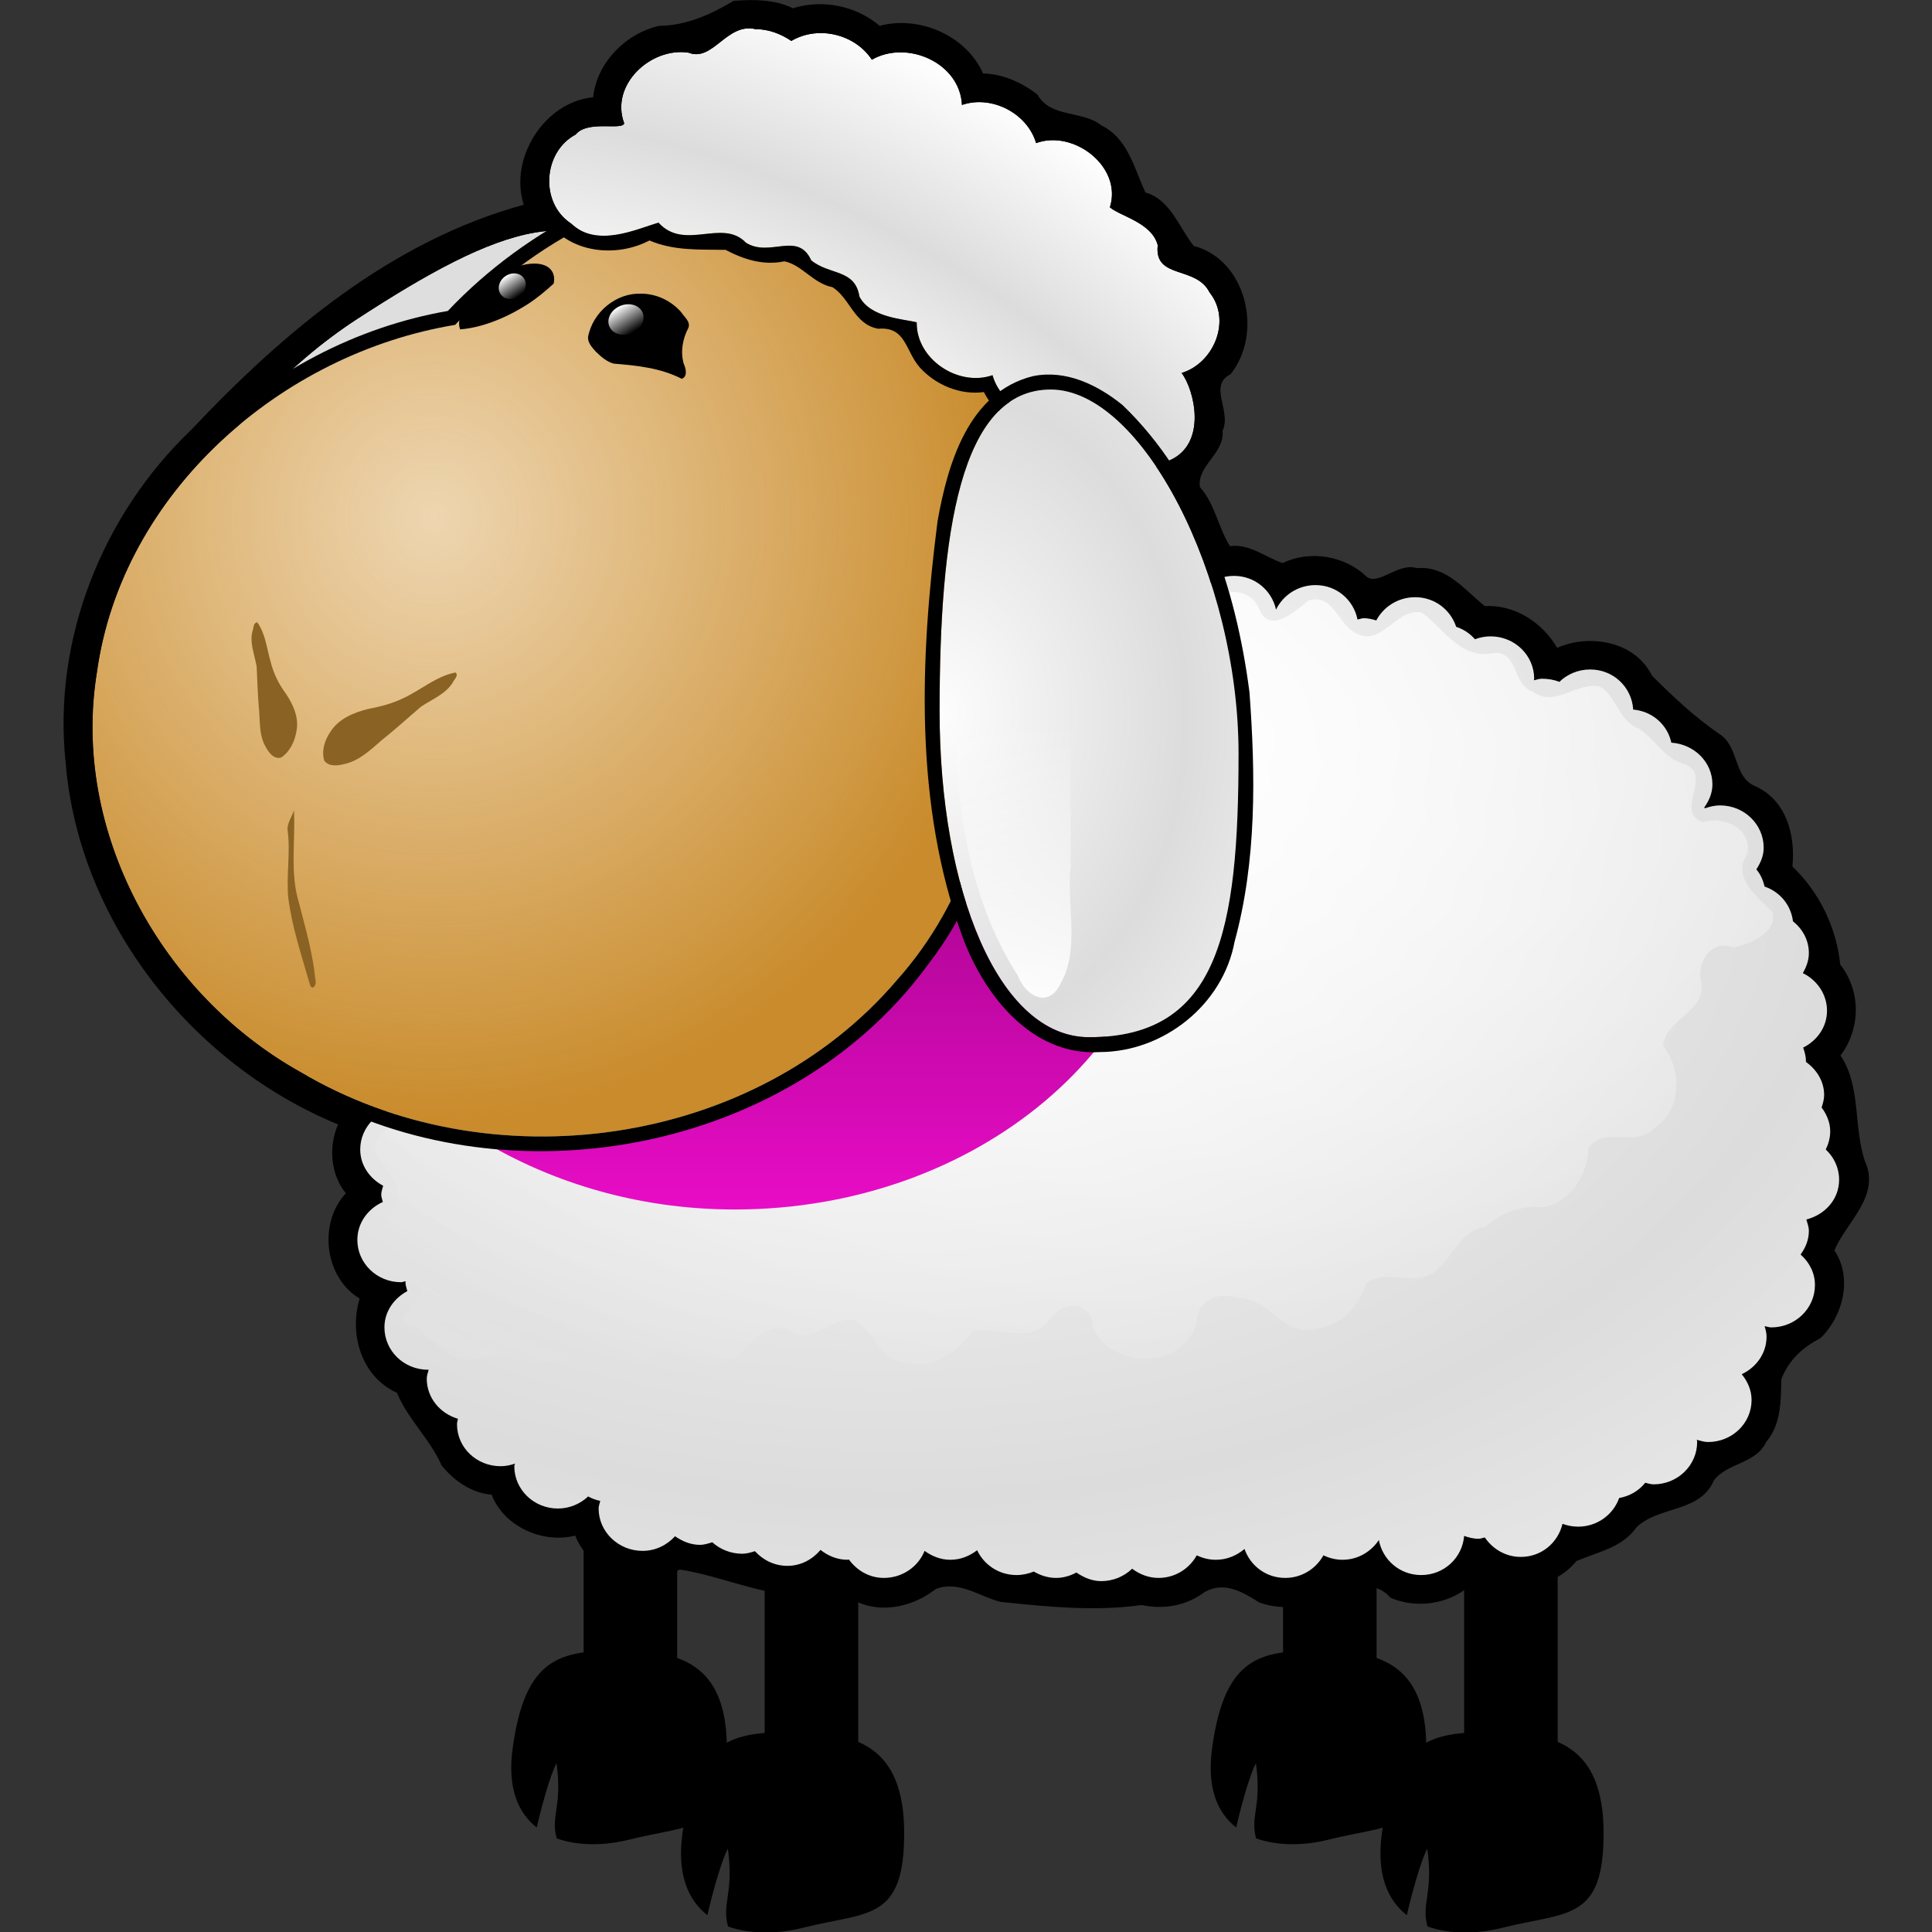 <?xml version="1.0" encoding="UTF-8" standalone="no"?>
<!-- Created with Inkscape (http://www.inkscape.org/) -->

<svg
   xmlns:dc="http://purl.org/dc/elements/1.1/"
   xmlns:cc="http://creativecommons.org/ns#"
   xmlns:rdf="http://www.w3.org/1999/02/22-rdf-syntax-ns#"
   xmlns:svg="http://www.w3.org/2000/svg"
   xmlns="http://www.w3.org/2000/svg"
   xmlns:xlink="http://www.w3.org/1999/xlink"
   xmlns:sodipodi="http://sodipodi.sourceforge.net/DTD/sodipodi-0.dtd"
   xmlns:inkscape="http://www.inkscape.org/namespaces/inkscape"
   id="svg2"
   sodipodi:docname="openclipart_182_sheep.svg"
   viewBox="0 0 473.816 473.816"
   sodipodi:version="0.32"
   inkscape:version="0.91 r13725"
   version="1.1"
   width="473.816"
   height="473.816">
  <rect x="0" y="0" width="473.816" height="473.816" fill="#333333" stroke="none"/>
  <defs
     id="defs4">
    <linearGradient
       id="linearGradient2352"
       inkscape:collect="always">
      <stop
         id="stop2354"
         style="stop-color:#ffffff"
         offset="0" />
      <stop
         id="stop2356"
         style="stop-color:#ffffff;stop-opacity:0"
         offset="1" />
    </linearGradient>
    <linearGradient
       id="linearGradient2331">
      <stop
         id="stop2333"
         style="stop-color:#fdfdfd"
         offset="0" />
      <stop
         id="stop2335"
         style="stop-color:#dcdcdc"
         offset="1" />
    </linearGradient>
    <radialGradient
       id="radialGradient1390"
       xlink:href="#linearGradient2331"
       spreadMethod="reflect"
       gradientUnits="userSpaceOnUse"
       cy="307.01"
       cx="337.76"
       gradientTransform="matrix(1.298,0,0,0.88,-101.95,50.308)"
       r="196.43"
       inkscape:collect="always" />
    <radialGradient
       id="radialGradient1392"
       xlink:href="#linearGradient2352"
       spreadMethod="reflect"
       gradientUnits="userSpaceOnUse"
       cy="387.83"
       cx="455.36"
       gradientTransform="matrix(1.392,0,0,0.962,-237.83,-81.516)"
       r="196.43"
       inkscape:collect="always" />
    <radialGradient
       id="radialGradient1394"
       gradientUnits="userSpaceOnUse"
       cy="234.51"
       cx="215.44"
       gradientTransform="matrix(1.263,0,0,1.313,-56.571,-74.946)"
       r="122.48"
       inkscape:collect="always">
      <stop
         id="stop2344"
         style="stop-color:#c98b2b;stop-opacity:0"
         offset="0" />
      <stop
         id="stop2346"
         style="stop-color:#c98b2b"
         offset="1" />
    </radialGradient>
    <linearGradient
       id="linearGradient1396"
       y2="252.35"
       gradientUnits="userSpaceOnUse"
       x2="318.66"
       y1="450.35"
       x1="318.66"
       inkscape:collect="always">
      <stop
         id="stop2390"
         style="stop-color:#ff0fda;stop-opacity:1"
         offset="0" />
      <stop
         id="stop2392"
         style="stop-color:#790066;stop-opacity:1"
         offset="1" />
    </linearGradient>
    <radialGradient
       id="radialGradient1398"
       xlink:href="#linearGradient2331"
       spreadMethod="reflect"
       gradientUnits="userSpaceOnUse"
       cy="622.25"
       cx="366.73"
       gradientTransform="matrix(0.289,0.156,-0.105,0.194,235.75,94.336)"
       r="196.43"
       inkscape:collect="always" />
    <radialGradient
       id="radialGradient1400"
       xlink:href="#linearGradient2331"
       spreadMethod="reflect"
       gradientUnits="userSpaceOnUse"
       cy="388.05"
       cx="209.01"
       gradientTransform="matrix(0.005,0.437,-0.332,0.004,477.59,192.05)"
       r="196.43"
       inkscape:collect="always" />
    <linearGradient
       id="linearGradient1402"
       y2="173.93"
       xlink:href="#linearGradient2352"
       gradientUnits="userSpaceOnUse"
       x2="236.78"
       y1="173.93"
       x1="229.47"
       inkscape:collect="always" />
    <linearGradient
       id="linearGradient1406"
       y2="288.24"
       xlink:href="#linearGradient2352"
       gradientUnits="userSpaceOnUse"
       x2="383.99"
       y1="365.81"
       x1="379.02"
       inkscape:collect="always" />
    <linearGradient
       inkscape:collect="always"
       xlink:href="#linearGradient2352"
       id="linearGradient3383"
       gradientUnits="userSpaceOnUse"
       x1="229.47"
       y1="173.93"
       x2="236.78"
       y2="173.93" />
  </defs>
  <sodipodi:namedview
     id="base"
     bordercolor="#666666"
     inkscape:pageshadow="2"
     inkscape:window-y="48"
     pagecolor="#ffffff"
     inkscape:window-height="945"
     inkscape:zoom="0.688"
     inkscape:window-x="-8"
     borderopacity="1.0"
     inkscape:current-layer="g1358"
     inkscape:cx="-53.61687"
     inkscape:cy="216.24"
     inkscape:window-width="1280"
     inkscape:pageopacity="0.0"
     inkscape:document-units="px"
     showgrid="false"
     fit-margin-top="0"
     fit-margin-left="0"
     fit-margin-right="0"
     fit-margin-bottom="0"
     inkscape:window-maximized="1" />
  <g
     id="layer1"
     inkscape:label="Layer 1"
     inkscape:groupmode="layer"
     transform="translate(-27.437,-9.768)">
    <g
       id="g1358"
       transform="matrix(0.925,0,0,0.925,-81.168,-78.798)">
      <g
         id="g3383"
         transform="translate(16.826,0)">
        <rect
           x="440.76"
           y="460.3"
           width="24.806"
           height="100.82"
           style="color:#000000;fill:#000000;fill-rule:evenodd"
           id="rect2323" />
        <rect
           x="488.77"
           y="479.51"
           width="24.806"
           height="100.82"
           style="color:#000000;fill:#000000;fill-rule:evenodd"
           id="rect2325" />
        <path
           inkscape:connector-curvature="0"
           d="m 450.34,533.36 c -15.68,0 -25.06,1.64 -28.39,25.88 -1.46,10.64 1.48,17.18 6.38,21.03 0.99,-4.43 3.55,-13.99 5.25,-17.03 1.59,11.56 -1.61,13.94 0.04,19.93 5.81,2.05 12.82,1.94 19.23,0.32 16.52,-4.18 25.89,-1.53 25.89,-24.25 0,-22.66 -12.72,-25.88 -28.4,-25.88 z"
           style="color:#000000;fill:#000000;fill-rule:evenodd"
           id="path2327" />
        <path
           inkscape:connector-curvature="0"
           d="m 496.36,554.96 c -16.23,0 -25.94,1.7 -29.39,26.8 -1.51,11.01 1.53,17.78 6.61,21.76 1.02,-4.59 3.67,-14.48 5.43,-17.63 1.65,11.96 -1.67,14.44 0.04,20.63 6.02,2.12 13.27,2.01 19.91,0.33 17.09,-4.33 26.79,-1.58 26.79,-25.09 0,-23.47 -13.16,-26.8 -29.39,-26.8 z"
           style="color:#000000;fill:#000000;fill-rule:evenodd"
           id="path2329" />
        <rect
           x="255.32"
           y="460.3"
           width="24.806"
           height="100.82"
           style="color:#000000;fill:#000000;fill-rule:evenodd"
           id="rect2291" />
        <rect
           x="303.33"
           y="479.51"
           width="24.806"
           height="100.82"
           style="color:#000000;fill:#000000;fill-rule:evenodd"
           id="rect2293" />
        <path
           inkscape:connector-curvature="0"
           d="m 264.9,533.36 c -15.68,0 -25.07,1.64 -28.39,25.88 -1.47,10.64 1.47,17.18 6.38,21.03 0.99,-4.43 3.54,-13.99 5.25,-17.03 1.59,11.56 -1.62,13.94 0.04,19.93 5.81,2.05 12.82,1.94 19.23,0.32 16.51,-4.18 25.88,-1.53 25.88,-24.25 0,-22.66 -12.71,-25.88 -28.39,-25.88 z"
           style="color:#000000;fill:#000000;fill-rule:evenodd"
           id="path2315" />
        <path
           inkscape:connector-curvature="0"
           d="m 310.92,554.96 c -16.23,0 -25.95,1.7 -29.39,26.8 -1.51,11.01 1.53,17.78 6.61,21.76 1.02,-4.59 3.67,-14.48 5.43,-17.63 1.64,11.96 -1.67,14.44 0.04,20.63 6.01,2.12 13.27,2.01 19.9,0.33 17.1,-4.33 26.8,-1.58 26.8,-25.09 0,-23.47 -13.16,-26.8 -29.39,-26.8 z"
           style="color:#000000;fill:#000000;fill-rule:evenodd"
           id="path2299" />
        <path
           inkscape:connector-curvature="0"
           d="m 295.09,95.969 c -6.1,3.669 -12.55,6.531 -19.73,6.631 -8.87,1.99 -16.54,9.75 -17.52,18.93 -12.97,1.26 -22.33,16.22 -18.4,28.5 -35.07,9.59 -63.71,33.75 -88.16,59.69 -23.55,22.44 -36.75,55.58 -33.3,88.1 3.38,42.23 33.44,80.09 72.24,96.06 -2.57,5.81 -2.02,13.26 2.06,18.24 -7.36,7.9 -5.7,22.3 3.66,27.91 -2.87,9.47 0.49,20.76 9.9,25 2.84,6.96 8.8,12.31 11.82,19.22 3.25,4.09 7.96,7.35 13.28,7.78 3.24,8.47 13.55,13.05 22.15,10.85 4.01,10.39 18.31,15.28 27.66,9 10.17,1.52 19.82,6.03 30.02,6.78 4.94,-1.14 10.33,-3.59 14.64,0.4 7.21,5 16.91,3.06 23.29,-2.03 6.28,-2.36 11.62,2.1 17.23,3.43 12.4,1.29 24.97,2.56 37.31,0.83 5.97,1.25 11.9,0.19 16.79,-3.48 5.27,-2.89 10.03,0.04 14.44,2.81 6.47,2.33 14.35,1.37 19.44,-3.46 5.58,0.12 10.95,-2.82 15.31,2.17 8.04,3.55 18.75,1.18 23.75,-6.27 7.95,5.34 19.48,4.1 25.56,-3.42 5.66,-2.45 12.16,-3.53 15.96,-8.99 6.02,-5.72 16.77,-3.81 20.47,-12.34 3.48,-4.79 11.17,-4.36 13.93,-10.3 3.98,-4.62 3.86,-11.2 3.98,-16.58 2,-5.24 5.71,-8.43 10.44,-10.96 5.97,-5.84 8.5,-15.96 3.63,-23.22 3.22,-7.58 12.3,-14.43 8.1,-23.62 -3.1,-9.09 -0.95,-19.78 -6.48,-28.04 5.39,-7.16 5.46,-17.04 -0.07,-24.12 -0.98,-9.62 -5.47,-19.16 -12.68,-25.97 0.85,-8.35 -1.61,-17.65 -9.91,-21.34 -5.87,-2.47 -4.1,-10.61 -9.68,-13.97 -6.46,-4.44 -12.09,-9.79 -17.63,-15.28 -4.45,-9.11 -16.49,-11.23 -25.15,-7.41 -4.01,-6.8 -11.26,-11.47 -19.19,-11.06 -5.44,-4.37 -10.16,-10.76 -18.06,-10.06 -4.78,-1.58 -10.12,4.66 -13.22,2.31 -5.79,-5.61 -15.05,-7.18 -22.31,-3.66 -4.65,-1.55 -8.82,-5.22 -13.97,-4.47 -3.11,-4.91 -3.93,-11.15 -7.97,-15.68 -0.84,-5.71 6.58,-8.83 6.01,-14.95 2.47,-5.18 -3.91,-11.92 2.11,-14.96 8.72,-10.82 4.29,-30.34 -9.78,-34.03 -3.93,-5 -6.18,-12.28 -12.78,-14.16 -3.04,-6.48 -4.6,-14.28 -11.69,-17.8 -5.19,-4.08 -13.45,-1.88 -16.97,-8.2 -4.16,-3.16 -9.11,-5.44 -14.4,-5.56 -4.46,-10.07 -16.9,-15.435 -27.41,-12.63 -6.25,-5.315 -15.17,-7.123 -23,-4.652 -4.85,-2.388 -10.47,-2.367 -15.72,-1.969 z"
           style="color:#000000;fill:#000000;fill-rule:evenodd"
           id="path2224" />
        <path
           inkscape:connector-curvature="0"
           d="m 195.21,180.36 c 37.3,-24.28 62.28,-34.52 79.95,-7.39 12.43,19.09 -10.65,51.6 -47.94,75.89 -37.3,24.28 -70.32,39.76 -82.75,20.67 -12.43,-19.09 13.45,-64.88 50.74,-89.17 z"
           style="color:#000000;fill:#dedede;fill-rule:evenodd"
           id="path2051" />
        <path
           inkscape:connector-curvature="0"
           d="m 423.09,245.22 c -6.55,0.09 -6.96,10.73 -13.84,8.2 -28.22,-0.88 -56.52,-4.31 -84.74,-2.37 -47.68,5.8 -88.2,41.11 -106.81,84.48 -7.07,15.89 -11.33,32.94 -12.95,50.25 -12.02,1.17 -16.88,19.19 -7.09,26.13 -4.7,4.69 -8.29,11.41 -5.1,18.04 0.79,4.55 7.32,7.18 8.6,9.36 -5.49,7.89 -1,20.83 8.62,22.75 -0.21,5.96 5.42,9.7 8.31,13.74 1.14,7.25 8.3,12.97 15.63,12.48 1.85,9.18 13.82,14.08 21.81,9.56 1.62,10.97 15.92,17.12 24.53,9.78 6.92,2.14 14.18,2.75 21.03,4.82 5.58,3.51 12.12,2.8 17.54,-0.44 6.72,0.76 12.49,8.45 19.99,5.68 5.06,-0.4 7.3,-7.4 12.78,-4.77 5.69,-1.53 9.41,0.63 13.81,3.68 8.54,1.04 17.21,0.53 25.73,1.88 5.74,0.76 11.55,-3.34 17.31,-0.41 6.17,0.61 9.67,-6.48 15.78,-4.94 5.46,-3.45 7.55,2.7 12.25,4.02 5.72,1.97 12.82,0.42 16.63,-4.45 4.82,3.26 11.22,-4.94 14.06,0.69 7.43,6.69 21.38,3.85 24.56,-5.79 5.74,3.62 13.54,7.61 19.79,2.82 3.54,-3.46 6.57,-7.04 11.96,-6.5 7.25,-2.19 10.09,-11.07 18.26,-11.15 6.38,-0.78 10.48,-5.48 12.84,-11.07 9.86,0.35 17.65,-11.5 13.18,-20.44 4.91,-2.07 3.04,-10.11 7.91,-10.47 8.82,-3.11 13.65,-15.54 7.12,-22.97 0.37,-5.73 4.77,-8.37 7.64,-12.59 2.69,-4.67 2.18,-10.98 -1.11,-15.25 1.76,-5.91 -1.88,-11.79 -1.31,-17.81 -2.36,-4.25 -6.59,-7.55 -0.84,-11.13 3.47,-5.95 2.02,-14.42 -3.47,-18.65 2.4,-7.52 -3.57,-14.52 -6.94,-20.72 -5.09,-2.51 -6.21,-6.6 -4.56,-11.63 0.33,-7.8 -7.63,-13.5 -13.53,-15.09 0.59,-7.08 -4.65,-14.27 -11.66,-15.63 -2.01,-6.48 -10.69,-7.37 -12.52,-14.1 -5.18,-7.04 -15.51,-6.95 -22.26,-2.92 -3.98,-3.85 -5.76,-11.02 -12.67,-11.16 -5.16,-0.01 -10.33,-0.78 -12.37,-6.13 -5.97,-6.49 -17.81,-6.23 -23.18,0.75 -3.89,-4.69 -8.36,-9.49 -15.09,-8.81 -6,0.86 -9.52,5.14 -14.05,-0.57 -3.46,-2.07 -7.75,-1.99 -11.58,-1.15 z m 4.67,3.21 c -5.73,0 -10.29,4.09 -11.23,9.37 L 339.48,254 c -71.3,0 -126.79,64.49 -131.15,135.37 -0.21,-0.01 -0.38,-0.09 -0.59,-0.09 -6.41,0 -11.65,5.04 -11.65,11.23 0,4.21 2.52,7.7 6.08,9.62 -0.18,0.78 -0.51,1.53 -0.51,2.36 0,0.69 0.3,1.29 0.42,1.94 -3.95,1.79 -6.75,5.56 -6.75,10.05 0,6.18 5.16,11.22 11.56,11.22 0.45,0 0.84,-0.21 1.27,-0.25 0,0.09 -0.08,0.16 -0.08,0.25 0,0.83 0.32,1.58 0.5,2.36 -3.56,1.92 -6.07,5.41 -6.07,9.62 0,6.19 5.15,11.23 11.56,11.23 l 0.17,0 c -0.19,0.79 -0.51,1.51 -0.51,2.36 0,5.05 3.51,9.24 8.27,10.64 -0.07,0.48 -0.25,0.93 -0.25,1.43 0,6.18 5.16,11.14 11.56,11.14 1.36,0 2.59,-0.26 3.8,-0.68 -0.02,0.25 -0.17,0.43 -0.17,0.68 0,6.18 5.16,11.22 11.56,11.22 3.14,0 5.93,-1.25 8.02,-3.2 1,0.55 2.04,0.94 3.21,1.18 -0.14,0.68 -0.43,1.31 -0.43,2.02 0,6.19 5.25,11.23 11.65,11.23 3.47,0 6.48,-1.55 8.61,-3.88 1.89,1.3 4.08,2.28 6.58,2.28 1.18,0 2.22,-0.36 3.29,-0.68 2.07,1.86 4.89,3.04 7.94,3.04 1.21,0 2.27,-0.34 3.37,-0.68 2.13,2.34 5.14,3.89 8.61,3.89 3.61,0 6.65,-1.72 8.78,-4.22 1.99,1.56 4.41,2.61 7.17,2.61 0.12,0 0.22,-0.08 0.34,-0.08 2.1,2.87 5.37,4.89 9.28,4.89 4.93,0 9.12,-2.98 10.8,-7.17 1.94,1.4 4.24,2.36 6.84,2.36 2.72,0 5.11,-1.01 7.09,-2.53 1.83,3.87 5.77,6.58 10.46,6.58 1.61,0 3.17,-0.36 4.56,-0.93 1.74,1.01 3.74,1.69 5.91,1.69 2,0 3.76,-0.57 5.4,-1.43 1.9,1.3 4.08,2.28 6.58,2.28 3.21,0 6.09,-1.27 8.19,-3.29 1.96,1.46 4.33,2.44 7,2.44 4.43,0 8.18,-2.47 10.13,-5.99 1.55,0.74 3.22,1.18 5.07,1.18 2.93,0 5.55,-1.13 7.59,-2.87 1.55,4.44 5.69,7.68 10.8,7.68 4.43,0 8.17,-2.47 10.13,-5.99 1.55,0.74 3.22,1.18 5.06,1.18 4.09,0 7.56,-2.15 9.63,-5.23 0.98,5.23 5.52,9.28 11.22,9.28 6.1,0 10.93,-4.61 11.39,-10.38 1.21,0.42 2.44,0.76 3.8,0.76 0.6,0 1.11,-0.25 1.69,-0.34 2.08,3.04 5.49,5.15 9.54,5.15 5.51,0 9.87,-3.8 11.05,-8.77 1.28,0.47 2.68,0.75 4.14,0.75 5.08,0 9.32,-3.2 10.88,-7.59 2.84,-0.52 5.22,-1.93 6.92,-4.05 0.73,0.14 1.43,0.42 2.2,0.42 6.4,0 11.56,-5.04 11.56,-11.22 0,-0.21 -0.07,-0.39 -0.08,-0.59 0.96,0.24 1.91,0.59 2.95,0.59 6.4,0 11.56,-4.96 11.56,-11.14 0,-2.62 -1.06,-4.93 -2.61,-6.84 3.86,-1.82 6.58,-5.53 6.58,-9.96 0,-0.98 -0.26,-1.88 -0.51,-2.78 0.6,0.09 1.15,0.33 1.77,0.33 6.41,0 11.57,-5.04 11.57,-11.22 0,-3.26 -1.49,-6.05 -3.8,-8.1 1.3,-1.81 2.19,-3.88 2.19,-6.25 0,-1.07 -0.38,-2.05 -0.67,-3.04 4.96,-1.27 8.69,-5.36 8.69,-10.55 0,-3.15 -1.37,-5.98 -3.54,-8.01 0.71,-1.46 1.18,-3.09 1.18,-4.81 0,-2.39 -0.96,-4.52 -2.28,-6.33 0.34,-1.05 0.67,-2.14 0.67,-3.29 0,-3.66 -1.99,-6.74 -4.81,-8.78 0,-1.34 -0.31,-2.61 -0.76,-3.8 3.72,-1.87 6.33,-5.47 6.33,-9.79 0,-4.36 -2.64,-8.11 -6.41,-9.96 0.92,-1.6 1.6,-3.36 1.6,-5.31 0,-3.45 -1.67,-6.39 -4.22,-8.44 -0.52,-4.29 -3.42,-7.8 -7.51,-9.2 -0.41,-1.69 -1.09,-3.26 -2.19,-4.56 1.11,-1.72 1.94,-3.56 1.94,-5.74 0,-6.18 -5.16,-11.22 -11.56,-11.22 -1.4,0 -2.73,0.32 -3.97,0.76 -0.06,-0.08 -0.19,-0.1 -0.25,-0.17 1.28,-1.81 2.19,-3.81 2.19,-6.16 0,-5.93 -4.85,-10.66 -10.89,-11.06 -1.03,-4.75 -5.02,-8.33 -10.12,-8.78 -0.34,-5.89 -5.21,-10.63 -11.4,-10.63 -3.2,0 -6.08,1.26 -8.18,3.29 -1.41,-0.58 -3.02,-0.84 -4.64,-0.84 -0.76,0 -1.4,0.29 -2.11,0.42 0,-0.15 0.08,-0.27 0.08,-0.42 0,-6.19 -5.16,-11.23 -11.56,-11.23 -1.45,0 -2.85,0.29 -4.14,0.76 -1.33,-1.5 -2.99,-2.64 -4.98,-3.29 -1.49,-4.52 -5.7,-7.85 -10.88,-7.85 -4.51,0 -8.38,2.53 -10.3,6.16 -1.07,-0.31 -2.11,-0.59 -3.29,-0.59 -0.6,0 -1.12,0.26 -1.69,0.34 -1.03,-5.17 -5.49,-9.12 -11.14,-9.12 -4.65,0 -8.61,2.69 -10.46,6.5 -1.12,-5.06 -5.57,-8.94 -11.14,-8.94 z"
           style="color:#000000;fill:#000000;fill-rule:evenodd"
           id="path2126" />
        <path
           inkscape:connector-curvature="0"
           d="m 427.76,248.43 c -5.73,0 -10.29,4.09 -11.23,9.37 L 339.48,254 c -71.3,0 -126.79,64.49 -131.15,135.37 -0.21,-0.01 -0.38,-0.09 -0.59,-0.09 -6.41,0 -11.65,5.04 -11.65,11.23 0,4.21 2.52,7.7 6.08,9.62 -0.18,0.78 -0.51,1.53 -0.51,2.36 0,0.69 0.3,1.29 0.42,1.94 -3.95,1.79 -6.75,5.56 -6.75,10.05 0,6.18 5.16,11.22 11.56,11.22 0.45,0 0.84,-0.21 1.27,-0.25 0,0.09 -0.08,0.16 -0.08,0.25 0,0.83 0.32,1.58 0.5,2.36 -3.56,1.92 -6.07,5.41 -6.07,9.62 0,6.19 5.15,11.23 11.56,11.23 l 0.17,0 c -0.19,0.79 -0.51,1.51 -0.51,2.36 0,5.05 3.51,9.24 8.27,10.64 -0.07,0.48 -0.25,0.93 -0.25,1.43 0,6.18 5.16,11.14 11.56,11.14 1.36,0 2.59,-0.26 3.8,-0.68 -0.02,0.25 -0.17,0.43 -0.17,0.68 0,6.18 5.16,11.22 11.56,11.22 3.14,0 5.93,-1.25 8.02,-3.2 1,0.55 2.04,0.94 3.21,1.18 -0.14,0.68 -0.43,1.31 -0.43,2.02 0,6.19 5.25,11.23 11.65,11.23 3.47,0 6.48,-1.55 8.61,-3.88 1.89,1.3 4.08,2.28 6.58,2.28 1.18,0 2.22,-0.36 3.29,-0.68 2.07,1.86 4.89,3.04 7.94,3.04 1.21,0 2.27,-0.34 3.37,-0.68 2.13,2.34 5.14,3.89 8.61,3.89 3.61,0 6.65,-1.72 8.78,-4.22 1.99,1.56 4.41,2.61 7.17,2.61 0.12,0 0.22,-0.08 0.34,-0.08 2.1,2.87 5.37,4.89 9.28,4.89 4.93,0 9.12,-2.98 10.8,-7.17 1.94,1.4 4.24,2.36 6.84,2.36 2.72,0 5.11,-1.01 7.09,-2.53 1.83,3.87 5.77,6.58 10.46,6.58 1.61,0 3.17,-0.36 4.56,-0.93 1.74,1.01 3.74,1.69 5.91,1.69 2,0 3.76,-0.57 5.4,-1.43 1.9,1.3 4.08,2.28 6.58,2.28 3.21,0 6.09,-1.27 8.19,-3.29 1.96,1.46 4.33,2.44 7,2.44 4.43,0 8.18,-2.47 10.13,-5.99 1.55,0.74 3.22,1.18 5.07,1.18 2.93,0 5.55,-1.13 7.59,-2.87 1.55,4.44 5.69,7.68 10.8,7.68 4.43,0 8.17,-2.47 10.13,-5.99 1.55,0.74 3.22,1.18 5.06,1.18 4.09,0 7.56,-2.15 9.63,-5.23 0.98,5.23 5.52,9.28 11.22,9.28 6.1,0 10.93,-4.61 11.39,-10.38 1.21,0.42 2.44,0.76 3.8,0.76 0.6,0 1.11,-0.25 1.69,-0.34 2.08,3.04 5.49,5.15 9.54,5.15 5.51,0 9.87,-3.8 11.05,-8.77 1.28,0.47 2.68,0.75 4.14,0.75 5.08,0 9.32,-3.2 10.88,-7.59 2.84,-0.52 5.22,-1.93 6.92,-4.05 0.73,0.14 1.43,0.42 2.2,0.42 6.4,0 11.56,-5.04 11.56,-11.22 0,-0.21 -0.07,-0.39 -0.08,-0.59 0.96,0.24 1.91,0.59 2.95,0.59 6.4,0 11.56,-4.96 11.56,-11.14 0,-2.62 -1.06,-4.93 -2.61,-6.84 3.86,-1.82 6.58,-5.53 6.58,-9.96 0,-0.98 -0.26,-1.88 -0.51,-2.78 0.6,0.09 1.15,0.33 1.77,0.33 6.41,0 11.57,-5.04 11.57,-11.22 0,-3.26 -1.49,-6.05 -3.8,-8.1 1.3,-1.81 2.19,-3.88 2.19,-6.25 0,-1.07 -0.38,-2.05 -0.67,-3.04 4.96,-1.27 8.69,-5.36 8.69,-10.55 0,-3.15 -1.37,-5.98 -3.54,-8.01 0.71,-1.46 1.18,-3.09 1.18,-4.81 0,-2.39 -0.96,-4.52 -2.28,-6.33 0.34,-1.05 0.67,-2.14 0.67,-3.29 0,-3.66 -1.99,-6.74 -4.81,-8.78 0,-1.34 -0.31,-2.61 -0.76,-3.8 3.72,-1.87 6.33,-5.47 6.33,-9.79 0,-4.36 -2.64,-8.11 -6.41,-9.96 0.92,-1.6 1.6,-3.36 1.6,-5.31 0,-3.45 -1.67,-6.39 -4.22,-8.44 -0.52,-4.29 -3.42,-7.8 -7.51,-9.2 -0.41,-1.69 -1.09,-3.26 -2.19,-4.56 1.11,-1.72 1.94,-3.56 1.94,-5.74 0,-6.18 -5.16,-11.22 -11.56,-11.22 -1.4,0 -2.73,0.32 -3.97,0.76 -0.06,-0.08 -0.19,-0.1 -0.25,-0.17 1.28,-1.81 2.19,-3.81 2.19,-6.16 0,-5.93 -4.85,-10.66 -10.89,-11.06 -1.03,-4.75 -5.02,-8.33 -10.12,-8.78 -0.34,-5.89 -5.21,-10.63 -11.4,-10.63 -3.2,0 -6.08,1.26 -8.18,3.29 -1.41,-0.58 -3.02,-0.84 -4.64,-0.84 -0.76,0 -1.4,0.29 -2.11,0.42 0,-0.15 0.08,-0.27 0.08,-0.42 0,-6.19 -5.16,-11.23 -11.56,-11.23 -1.45,0 -2.85,0.29 -4.14,0.76 -1.33,-1.5 -2.99,-2.64 -4.98,-3.29 -1.49,-4.52 -5.7,-7.85 -10.88,-7.85 -4.51,0 -8.38,2.53 -10.3,6.16 -1.07,-0.31 -2.11,-0.59 -3.29,-0.59 -0.6,0 -1.12,0.26 -1.69,0.34 -1.03,-5.17 -5.49,-9.12 -11.14,-9.12 -4.65,0 -8.61,2.69 -10.46,6.5 -1.12,-5.06 -5.57,-8.94 -11.14,-8.94 z"
           style="color:#000000;fill:url(#radialGradient1390);fill-rule:evenodd"
           id="rect2101" />
        <path
           inkscape:connector-curvature="0"
           d="m 424.88,253.03 c -4.38,2.61 -5.86,11.6 -12.85,8.53 -28.54,-0.93 -57.13,-4.18 -85.69,-2.68 -43.13,4.78 -79.77,35.89 -98.65,73.93 -8.69,17.84 -13.65,37.3 -15.38,57.03 -3.12,4.93 -12.69,3.74 -12.31,11.25 2.18,4.58 7.71,8.17 5.56,14.07 -2.16,4.36 -9.1,7.59 -5.03,13.18 3.45,4.02 13.38,2.88 11.69,10.32 -1.95,4.16 -8.84,7.52 -0.81,9.03 4.5,4.38 9.32,9.8 16.4,8.17 5.52,-2.24 10.1,1.08 15.5,1.45 5.76,-1.2 11.07,-2.73 16.34,0.85 6.03,2.09 11.36,-1.49 16.19,-4.22 6.91,1.35 14.73,6.75 20.97,0.67 3.72,-3.84 8.47,-9.14 14.19,-5.36 6.26,2.13 10.81,-4.85 16.45,-3.44 5.11,3.32 6.64,11.07 13.85,11.29 7.03,1.71 13.28,-3.17 17.2,-8.3 6.71,-1.64 15.42,3.8 20.54,-3.32 3.03,-5.09 11.27,-4.82 11.25,2.1 4.8,11.68 25.04,11.17 27.62,-1.73 0.36,-5.66 5.84,-7.76 10.68,-5.89 8.4,-0.56 12.01,10.28 20.82,8.13 6.9,-0.66 11.52,-6.35 13.59,-12.38 5.65,-3.75 13.34,1.75 18.75,-3.49 4.38,-3.82 6.25,-10.28 12.58,-11.15 4.31,-3.81 9.51,-5.81 15.23,-5.22 7.52,-1.24 12.08,-8.79 12.16,-15.87 4.27,-5.78 12.75,0.18 17.58,-5.2 7.27,-4.83 7.2,-15.41 2.23,-21.71 0.45,-7.32 12.15,-9.05 9.94,-17.6 -0.82,-4.98 2.98,-10.63 8.5,-8.56 4.44,-0.57 12.35,-4.31 10.49,-9.44 -3.98,-3.88 -10.92,-9.28 -6.58,-15.38 1.32,-6.66 -6.41,-10.18 -11.82,-8.34 -7.77,-2.84 3.01,-12.69 -5.04,-15.45 -5.36,-1.57 -7.75,-6.77 -11.89,-9.36 -5.44,-1.93 -5.92,-8.85 -10.47,-11.19 -6.16,-1.24 -11.71,5.71 -17.71,1.37 -5.53,-1.79 -3.74,-11.4 -10.86,-10.15 -8.41,1.45 -12.78,-6.66 -18.5,-10.78 -6.94,-1.58 -10.71,9.7 -17.98,5.18 -4.4,-2.48 -5.6,-10.29 -12.11,-8.43 -3.51,2.89 -10.28,9.17 -13.09,2.21 -1.38,-3.82 -5.86,-5.19 -9.53,-4.12 z"
           style="color:#000000;fill:url(#radialGradient1392);fill-rule:evenodd"
           id="path2280" />
        <path
           inkscape:connector-curvature="0"
           d="m 242.06,153.38 c -23.25,5.76 -43.82,19.24 -62.34,33.96 -20.12,17.43 -38.3,40.04 -42.29,67.06 -1.68,13.24 8.03,27.95 22.33,27.31 18.64,0.6 35.41,-9.62 51.2,-18.31 27.91,-16.11 56.51,-36.11 69.54,-66.74 4.7,-12.78 0.35,-27.6 -10.47,-35.82 -7.52,-6.63 -18.16,-9.25 -27.97,-7.46 z m -46.85,26.98 c 37.3,-24.28 62.28,-34.52 79.95,-7.39 12.43,19.09 -10.65,51.6 -47.94,75.89 -37.3,24.28 -70.32,39.76 -82.75,20.67 -12.43,-19.09 13.45,-64.88 50.74,-89.17 z"
           style="color:#000000;fill:#000000;fill-rule:evenodd"
           id="path2194" />
        <path
           inkscape:connector-curvature="0"
           d="m 300.69,142.47 c -30.16,2.51 -59.01,17.16 -79.42,39.41 -46.24,7.61 -88.36,44.51 -94.97,92.01 -6.92,42.31 17.15,85.54 53.96,106.09 49.84,29.64 120.17,20.21 158.18,-24.45 18.41,-20.62 27.01,-48.58 25.6,-75.98 0.43,-34.76 15.07,-54.08 -2.86,-104.37 -7.73,-21.66 -30.03,-32.86 -51.06,-32.94 -3.14,-0.09 -6.29,0 -9.43,0.23 z"
           style="color:#000000;fill:#eed6b1;fill-rule:evenodd"
           sodipodi:nodetypes="ccccccscc"
           id="path1316" />
        <path
           inkscape:connector-curvature="0"
           d="m 300.69,142.47 c -30.16,2.51 -59.01,17.16 -79.42,39.41 -46.24,7.61 -88.36,44.51 -94.97,92.01 -6.92,42.31 17.15,85.54 53.96,106.09 49.84,29.64 120.17,20.21 158.18,-24.45 18.41,-20.62 27.01,-48.58 25.6,-75.98 0.43,-34.76 15.07,-54.08 -2.86,-104.37 -7.73,-21.66 -30.03,-32.86 -51.06,-32.94 -3.14,-0.09 -6.29,0 -9.43,0.23 z"
           style="color:#000000;fill:url(#radialGradient1394);fill-rule:evenodd"
           sodipodi:nodetypes="ccccccscc"
           id="path2340" />
        <path
           inkscape:connector-curvature="0"
           d="m 364.83,240.29 c -0.23,13.43 -0.6,26.88 -0.76,40.25 1.41,27.41 -7.25,55.42 -25.66,76.04 -27.4,32.2 -71.53,45.79 -112.75,39.92 19.47,12.36 43.47,19.92 69.71,19.92 64.21,0 116.3,-43.88 116.3,-97.99 0,-32.05 -18.58,-60.26 -46.84,-78.14 z"
           style="color:#000000;fill:url(#linearGradient1396);fill-rule:evenodd"
           id="path2104" />
        <path
           inkscape:connector-curvature="0"
           d="m 241.15,165.68 c -2.8,0.28 -6.26,1.56 -9.62,3.72 -6.49,4.16 -10.34,10.13 -8.95,13.67 5.19,-0.38 11.58,-2.62 17.9,-6.67 2.6,-1.67 4.82,-3.57 6.92,-5.48 0.22,-1.15 0.12,-2.17 -0.34,-3.04 -0.92,-1.74 -3.1,-2.47 -5.91,-2.2 z"
           style="color:#000000;fill:#000000;fill-rule:evenodd"
           id="path2109" />
        <path
           inkscape:connector-curvature="0"
           d="m 270.43,173.61 c -6.37,-0.21 -12.7,4.76 -13.94,11.52 -0.07,1.53 1.08,2.72 1.98,3.76 1.4,1.38 2.95,2.76 4.83,3.27 6.13,0.48 12.43,1.14 18.04,4.02 1.61,-0.57 1.1,-2.75 0.53,-3.98 -0.94,-3.18 -0.28,-6.69 1.24,-9.54 0.6,-1.68 -1.12,-2.86 -1.88,-4.1 -2.74,-3.16 -6.77,-5 -10.8,-4.95 z"
           style="color:#000000;fill:#000000;fill-rule:evenodd"
           id="path2117" />
        <path
           inkscape:connector-curvature="0"
           d="m 300.66,138.47 c -30.78,2.79 -60.12,17.32 -81.35,39.72 -48.36,8.37 -91.84,48.42 -97.37,98.28 -6.21,48.47 26.12,96.72 70.9,114.18 52.45,22.69 120.4,7.29 154.27,-39.82 16.59,-21.61 21.94,-49.57 21.28,-76.29 1.85,-26.32 9.84,-53.07 2.44,-79.3 -3.38,-19.55 -11.94,-40.36 -30.86,-49.46 -11.98,-6.61 -25.84,-8.09 -39.31,-7.31 z m 0.03,4 c -30.16,2.51 -59.01,17.16 -79.42,39.41 -46.24,7.61 -88.36,44.51 -94.97,92.01 -6.92,42.31 17.15,85.54 53.96,106.09 49.84,29.64 120.17,20.21 158.18,-24.45 18.41,-20.62 27.01,-48.58 25.6,-75.98 0.43,-34.76 15.07,-54.08 -2.86,-104.37 -7.73,-21.66 -30.03,-32.86 -51.06,-32.94 -3.14,-0.09 -6.29,0 -9.43,0.23 z"
           style="color:#000000;fill:#000000;fill-rule:evenodd"
           id="path2177" />
        <path
           inkscape:connector-curvature="0"
           d="m 300.94,103.48 c -7.72,-1.82 -11.27,8.79 -17.82,6.23 -9.99,-1.5 -20.86,8.54 -17.04,18.74 -0.5,1.97 -9.73,-0.93 -12.86,2.96 -8.7,4.62 -9.56,18.13 -1.25,23.58 6.88,6.57 17.38,1.46 23.21,-0.21 6.96,7.64 16.92,-1.26 23.2,5.33 6.38,3.96 13.72,-3.18 17.29,4.66 4.86,3.99 11.62,2.25 12.78,9.6 2.87,5.65 11.9,5.96 15.19,6.84 -0.16,9.8 11.05,17.17 20.09,14.01 2.52,8.83 13.35,13.14 21.6,9.79 -0.82,12.48 15.59,19.52 25.28,12.83 10.17,-4.38 6.67,-18.73 3.26,-23.2 8.59,-2.63 13.3,-14.01 7.4,-21.37 -3.59,-7.18 -14.75,-3.39 -13.73,-12.49 -1.53,-6.01 -9.95,-7.7 -12.69,-10.07 3.4,-10.74 -9.62,-20.69 -19.56,-17.02 -2.35,-7.96 -11.82,-12.81 -19.66,-10.12 -0.52,-11.22 -14.61,-17.34 -23.89,-11.99 -4.47,-6.83 -14.3,-9.16 -21.35,-4.98 -2.78,-1.88 -6.06,-3.14 -9.45,-3.12 z"
           style="color:#000000;fill:url(#radialGradient1398);fill-rule:evenodd"
           id="path2055" />
        <path
           inkscape:connector-curvature="0"
           d="m 296.88,99.562 c -5.9,1.668 -10.25,8.018 -16.88,6.208 -9.82,0.25 -19.22,9.27 -18.44,19.32 -14.44,-1.1 -25.16,17.65 -15.85,29.23 5.96,8.59 18.31,9.79 27.07,5.18 6.46,2.79 13.33,2.37 20.17,2.49 4.79,2.52 10.01,4.22 15.58,3.04 4.67,0.91 7.63,5.86 12.78,6.86 4.74,3.03 5.72,9.88 12.13,11.02 7.34,-0.65 7.17,5.86 10.98,10.23 4.21,4.65 10.73,7.43 17.02,6.55 3.67,7.36 12.56,11.34 20.56,10.19 3.82,17.2 32.12,19.58 38.11,2.72 2.04,-5.17 1.24,-11.2 -1.08,-16.16 12.83,-6.68 10.83,-29.14 -4.01,-31.92 -5.6,-2.45 -3.59,-10.94 -10.25,-12.71 -6.13,-1.48 -5.46,-6.96 -7.18,-11.72 -3.62,-7.18 -11.87,-11.99 -19.93,-10.84 -3.61,-6.7 -11.5,-10.88 -19.07,-10.25 -3.05,-10.27 -15.84,-15.84 -25.65,-12.09 -5.48,-5.92 -14.98,-7.956 -22.38,-4.72 -4.09,-2.432 -9.06,-2.773 -13.68,-2.628 z m 4.06,3.918 c -7.72,-1.82 -11.27,8.79 -17.82,6.23 -9.99,-1.5 -20.86,8.54 -17.04,18.74 -0.5,1.97 -9.73,-0.93 -12.86,2.96 -8.7,4.62 -9.56,18.13 -1.25,23.58 6.88,6.57 17.38,1.46 23.21,-0.21 6.96,7.64 16.92,-1.26 23.2,5.33 6.38,3.96 13.72,-3.18 17.29,4.66 4.86,3.99 11.62,2.25 12.78,9.6 2.87,5.65 11.9,5.96 15.19,6.84 -0.16,9.8 11.05,17.17 20.09,14.01 2.52,8.83 13.35,13.14 21.6,9.79 -0.82,12.48 15.59,19.52 25.28,12.83 10.17,-4.38 6.67,-18.73 3.26,-23.2 8.59,-2.63 13.3,-14.01 7.4,-21.37 -3.59,-7.18 -14.75,-3.39 -13.73,-12.49 -1.53,-6.01 -9.95,-7.7 -12.69,-10.07 3.4,-10.74 -9.62,-20.69 -19.56,-17.02 -2.35,-7.96 -11.82,-12.81 -19.66,-10.12 -0.52,-11.22 -14.61,-17.34 -23.89,-11.99 -4.47,-6.83 -14.3,-9.16 -21.35,-4.98 -2.78,-1.88 -6.06,-3.14 -9.45,-3.12 z"
           style="color:#000000;fill:#000000;fill-rule:evenodd"
           id="path2143" />
        <path
           inkscape:connector-curvature="0"
           d="m 428.96,295.55 c 0,47.11 -5.35,75.19 -39.63,75.19 -24.12,0 -39.63,-39.25 -39.63,-86.37 0,-47.11 5.35,-85.35 29.47,-85.35 24.12,0 49.79,49.41 49.79,96.53 z"
           style="color:#000000;fill:url(#radialGradient1400);fill-rule:evenodd"
           sodipodi:nodetypes="csssc"
           id="path2048" />
        <ellipse
           ry="4.385"
           rx="3.654"
           cy="173.932"
           cx="233.127"
           transform="matrix(0.501,0.725,-0.701,0.485,241.53,-81.743)"
           style="color:#000000;fill:url(#linearGradient3383);fill-rule:evenodd"
           id="path2350" />
        <ellipse
           ry="4.385"
           rx="3.654"
           cy="173.932"
           cx="233.127"
           transform="matrix(0.653,0.864,-0.913,0.577,273.12,-121.32)"
           style="color:#000000;fill:url(#linearGradient1402);fill-rule:evenodd"
           id="path2360" />
        <path
           inkscape:connector-curvature="0"
           d="m 374.47,195.47 c -17.1,4.23 -22.61,23.21 -25.31,38.47 -4.68,36.59 -6.23,75.08 6.64,110.26 5.66,15.33 18.34,31.62 36.38,30.48 16.89,-0.04 32.61,-12.48 35.73,-29.25 5.86,-21.44 5.57,-44.14 3.95,-66.14 -3.57,-27.73 -13.07,-56.41 -33.67,-76.17 -6.65,-5.36 -14.97,-9.42 -23.72,-7.65 z m 54.49,100.08 c 0,47.11 -5.35,75.19 -39.63,75.19 -24.12,0 -39.63,-39.25 -39.63,-86.37 0,-47.11 5.35,-85.35 29.47,-85.35 24.12,0 49.79,49.41 49.79,96.53 z"
           style="color:#000000;fill:#000000;fill-rule:evenodd"
           id="path2160" />
        <path
           inkscape:connector-curvature="0"
           d="m 369.12,206.91 c -13.23,15.16 -13.19,36.54 -14.8,55.49 -1.32,31.15 -1.22,64.9 16.14,92.05 2.07,5.39 8,8.76 11.25,2.2 5.33,-9.36 1.6,-20.75 2.73,-30.99 -0.13,-36.74 0.42,-73.65 -0.7,-110.28 -2.15,-5.37 -8.59,-10.58 -14.62,-8.47 z"
           style="color:#000000;fill:url(#linearGradient1406);fill-rule:evenodd"
           id="rect2203" />
        <path
           inkscape:connector-curvature="0"
           d="m 168.79,260.74 c 2.23,3.09 2.52,7.02 3.58,10.58 0.76,3.01 2.14,5.85 4.01,8.33 1.9,2.86 3.49,6.27 2.83,9.79 -0.41,2.74 -1.69,5.54 -4.03,7.13 -2.02,0.64 -3.44,-1.43 -4.25,-2.97 -1.79,-3.25 -1.34,-7.07 -1.75,-10.63 -0.27,-3.49 -0.38,-7 -0.55,-10.5 -0.54,-3.24 -2.07,-6.57 -0.96,-9.86 0.15,-0.69 0.2,-1.79 1.12,-1.87 z"
           style="fill:#8a6223;fill-rule:evenodd"
           id="path2127" />
        <path
           inkscape:connector-curvature="0"
           d="m 178.54,311.15 c 0.34,7.97 -1.08,16.14 1.29,23.92 1.76,6.79 3.73,13.59 4.39,20.6 0.38,0.98 -0.71,2.91 -1.42,1.26 -2.19,-7.64 -4.78,-15.25 -5.79,-23.17 -0.56,-5.91 0.62,-11.96 -0.16,-17.76 -0.28,-2.11 1.46,-4.06 1.64,-5.54 l 0.01,0.37 0.04,0.32 z"
           style="fill:#8a6223;fill-rule:evenodd"
           sodipodi:nodetypes="cccccscccc"
           id="path2129" />
        <path
           inkscape:connector-curvature="0"
           d="m 221.36,274.04 c -5.08,0.98 -9.05,4.55 -13.63,6.71 -3,1.51 -6.27,2.33 -9.55,2.97 -3.83,0.95 -7.87,2.61 -10.04,6.12 -1.47,2.18 -2.37,4.98 -1.58,7.59 1.28,1.7 3.71,1.32 5.51,0.84 3.9,-0.91 6.83,-3.79 9.77,-6.32 3.55,-2.81 6.89,-5.88 10.33,-8.81 2.95,-2.03 6.64,-3.35 8.54,-6.58 0.33,-0.75 1.54,-1.7 0.65,-2.52 z"
           style="fill:#8a6223;fill-rule:evenodd"
           id="path2131" />
      </g>
    </g>
  </g>
</svg>

